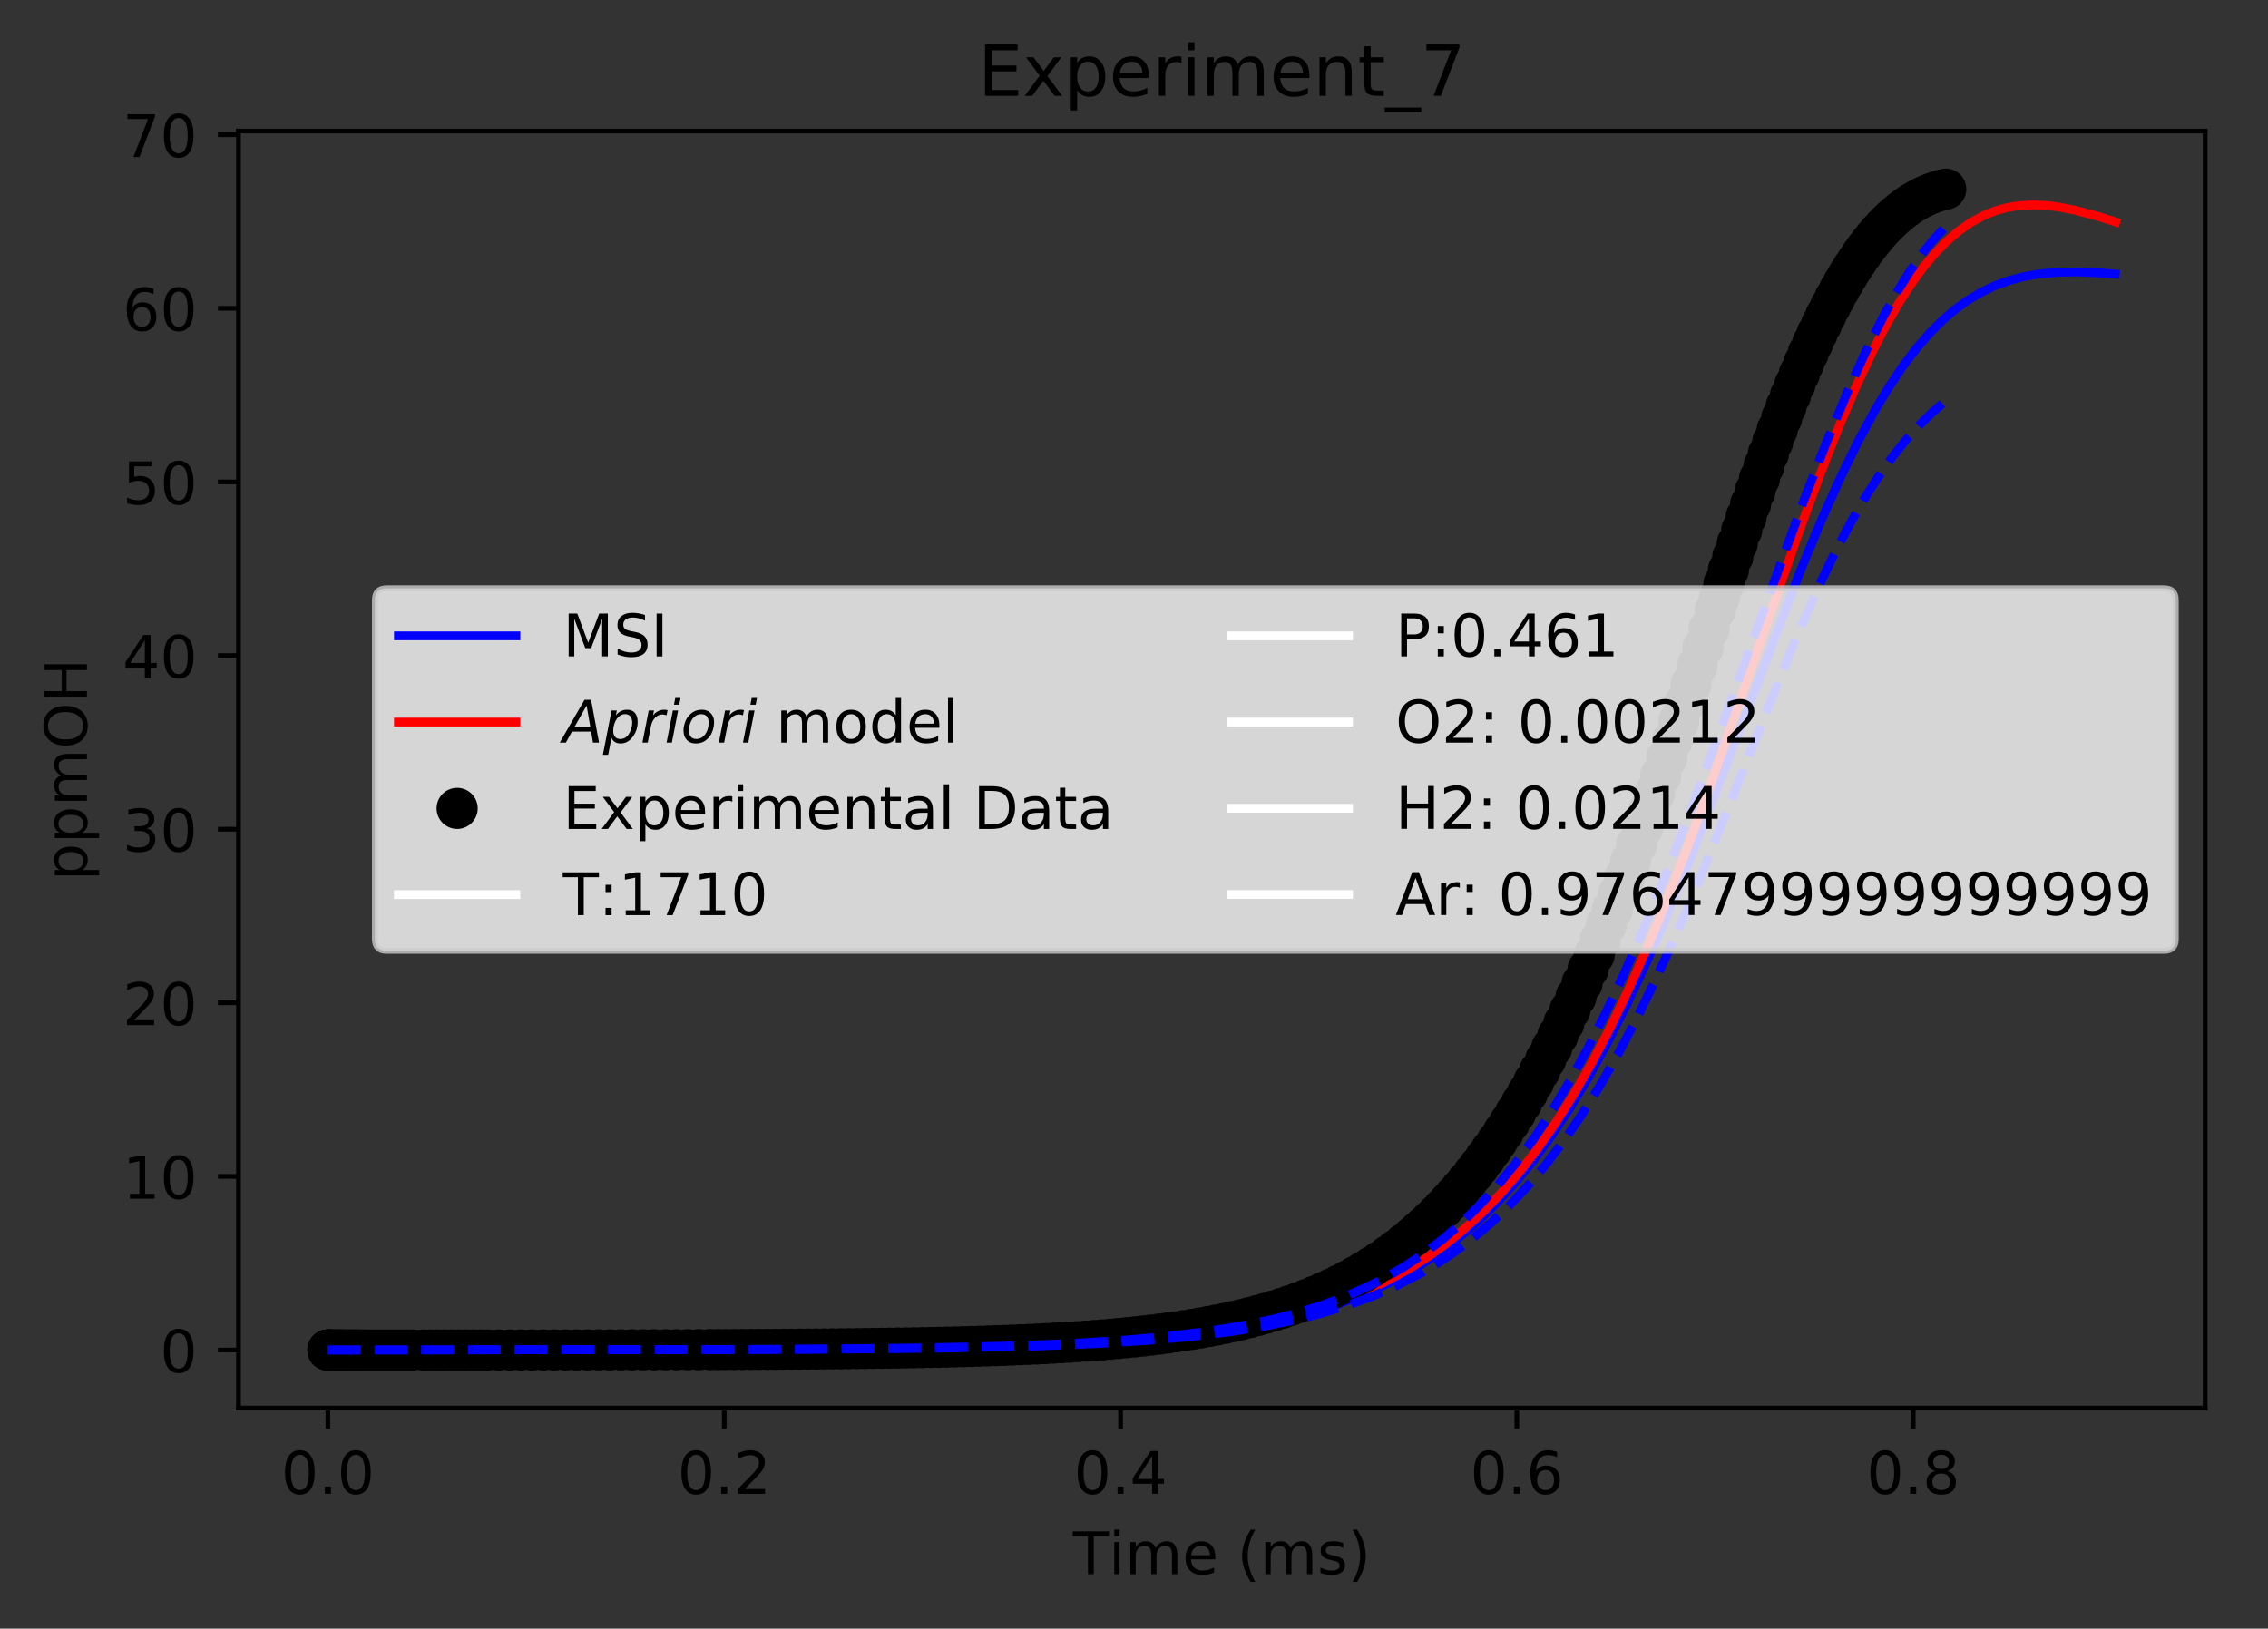 <?xml version="1.0" encoding="utf-8" standalone="no"?>
<!DOCTYPE svg PUBLIC "-//W3C//DTD SVG 1.1//EN"
  "http://www.w3.org/Graphics/SVG/1.1/DTD/svg11.dtd">
<!-- Created with matplotlib (https://matplotlib.org/) -->
<svg height="277.314pt" version="1.1" viewBox="0 0 386.103 277.314" width="386.103pt" xmlns="http://www.w3.org/2000/svg" xmlns:xlink="http://www.w3.org/1999/xlink">
 <rect x="0" y="0" width="386.103" height="277.314" fill="#333333" stroke="none"/>
 <defs>
  <style type="text/css">
*{stroke-linecap:butt;stroke-linejoin:round;}
  </style>
 </defs>
 <g id="figure_1">
  <g id="patch_1">
   <path d="M 0 277.314 
L 386.103 277.314 
L 386.103 0 
L 0 0 
z
" style="fill:none;"/>
  </g>
  <g id="axes_1">
   <g id="patch_2">
    <path d="M 40.603 239.758 
L 375.403 239.758 
L 375.403 22.318 
L 40.603 22.318 
z
" style="fill:none;"/>
   </g>
   <g id="matplotlib.axis_1">
    <g id="xtick_1">
     <g id="line2d_1">
      <defs>
       <path d="M 0 0 
L 0 3.5 
" id="m06b4e8d845" style="stroke:#000000;stroke-width:0.8;"/>
      </defs>
      <g>
       <use style="stroke:#000000;stroke-width:0.8;" x="55.821" xlink:href="#m06b4e8d845" y="239.758"/>
      </g>
     </g>
     <g id="text_1">
      <!-- 0.0 -->
      <defs>
       <path d="M 31.781 66.406 
Q 24.172 66.406 20.328 58.906 
Q 16.5 51.422 16.5 36.375 
Q 16.5 21.391 20.328 13.891 
Q 24.172 6.391 31.781 6.391 
Q 39.453 6.391 43.281 13.891 
Q 47.125 21.391 47.125 36.375 
Q 47.125 51.422 43.281 58.906 
Q 39.453 66.406 31.781 66.406 
z
M 31.781 74.219 
Q 44.047 74.219 50.516 64.516 
Q 56.984 54.828 56.984 36.375 
Q 56.984 17.969 50.516 8.266 
Q 44.047 -1.422 31.781 -1.422 
Q 19.531 -1.422 13.062 8.266 
Q 6.594 17.969 6.594 36.375 
Q 6.594 54.828 13.062 64.516 
Q 19.531 74.219 31.781 74.219 
z
" id="DejaVuSans-48"/>
       <path d="M 10.688 12.406 
L 21 12.406 
L 21 0 
L 10.688 0 
z
" id="DejaVuSans-46"/>
      </defs>
      <g transform="translate(47.87 254.357)scale(0.1 -0.1)">
       <use xlink:href="#DejaVuSans-48"/>
       <use x="63.623" xlink:href="#DejaVuSans-46"/>
       <use x="95.41" xlink:href="#DejaVuSans-48"/>
      </g>
     </g>
    </g>
    <g id="xtick_2">
     <g id="line2d_2">
      <g>
       <use style="stroke:#000000;stroke-width:0.8;" x="123.292" xlink:href="#m06b4e8d845" y="239.758"/>
      </g>
     </g>
     <g id="text_2">
      <!-- 0.2 -->
      <defs>
       <path d="M 19.188 8.297 
L 53.609 8.297 
L 53.609 0 
L 7.328 0 
L 7.328 8.297 
Q 12.938 14.109 22.625 23.891 
Q 32.328 33.688 34.812 36.531 
Q 39.547 41.844 41.422 45.531 
Q 43.312 49.219 43.312 52.781 
Q 43.312 58.594 39.234 62.25 
Q 35.156 65.922 28.609 65.922 
Q 23.969 65.922 18.812 64.312 
Q 13.672 62.703 7.812 59.422 
L 7.812 69.391 
Q 13.766 71.781 18.938 73 
Q 24.125 74.219 28.422 74.219 
Q 39.75 74.219 46.484 68.547 
Q 53.219 62.891 53.219 53.422 
Q 53.219 48.922 51.531 44.891 
Q 49.859 40.875 45.406 35.406 
Q 44.188 33.984 37.641 27.219 
Q 31.109 20.453 19.188 8.297 
z
" id="DejaVuSans-50"/>
      </defs>
      <g transform="translate(115.34 254.357)scale(0.1 -0.1)">
       <use xlink:href="#DejaVuSans-48"/>
       <use x="63.623" xlink:href="#DejaVuSans-46"/>
       <use x="95.41" xlink:href="#DejaVuSans-50"/>
      </g>
     </g>
    </g>
    <g id="xtick_3">
     <g id="line2d_3">
      <g>
       <use style="stroke:#000000;stroke-width:0.8;" x="190.762" xlink:href="#m06b4e8d845" y="239.758"/>
      </g>
     </g>
     <g id="text_3">
      <!-- 0.4 -->
      <defs>
       <path d="M 37.797 64.312 
L 12.891 25.391 
L 37.797 25.391 
z
M 35.203 72.906 
L 47.609 72.906 
L 47.609 25.391 
L 58.016 25.391 
L 58.016 17.188 
L 47.609 17.188 
L 47.609 0 
L 37.797 0 
L 37.797 17.188 
L 4.891 17.188 
L 4.891 26.703 
z
" id="DejaVuSans-52"/>
      </defs>
      <g transform="translate(182.811 254.357)scale(0.1 -0.1)">
       <use xlink:href="#DejaVuSans-48"/>
       <use x="63.623" xlink:href="#DejaVuSans-46"/>
       <use x="95.41" xlink:href="#DejaVuSans-52"/>
      </g>
     </g>
    </g>
    <g id="xtick_4">
     <g id="line2d_4">
      <g>
       <use style="stroke:#000000;stroke-width:0.8;" x="258.233" xlink:href="#m06b4e8d845" y="239.758"/>
      </g>
     </g>
     <g id="text_4">
      <!-- 0.6 -->
      <defs>
       <path d="M 33.016 40.375 
Q 26.375 40.375 22.484 35.828 
Q 18.609 31.297 18.609 23.391 
Q 18.609 15.531 22.484 10.953 
Q 26.375 6.391 33.016 6.391 
Q 39.656 6.391 43.531 10.953 
Q 47.406 15.531 47.406 23.391 
Q 47.406 31.297 43.531 35.828 
Q 39.656 40.375 33.016 40.375 
z
M 52.594 71.297 
L 52.594 62.312 
Q 48.875 64.062 45.094 64.984 
Q 41.312 65.922 37.594 65.922 
Q 27.828 65.922 22.672 59.328 
Q 17.531 52.734 16.797 39.406 
Q 19.672 43.656 24.016 45.922 
Q 28.375 48.188 33.594 48.188 
Q 44.578 48.188 50.953 41.516 
Q 57.328 34.859 57.328 23.391 
Q 57.328 12.156 50.688 5.359 
Q 44.047 -1.422 33.016 -1.422 
Q 20.359 -1.422 13.672 8.266 
Q 6.984 17.969 6.984 36.375 
Q 6.984 53.656 15.188 63.938 
Q 23.391 74.219 37.203 74.219 
Q 40.922 74.219 44.703 73.484 
Q 48.484 72.75 52.594 71.297 
z
" id="DejaVuSans-54"/>
      </defs>
      <g transform="translate(250.281 254.357)scale(0.1 -0.1)">
       <use xlink:href="#DejaVuSans-48"/>
       <use x="63.623" xlink:href="#DejaVuSans-46"/>
       <use x="95.41" xlink:href="#DejaVuSans-54"/>
      </g>
     </g>
    </g>
    <g id="xtick_5">
     <g id="line2d_5">
      <g>
       <use style="stroke:#000000;stroke-width:0.8;" x="325.703" xlink:href="#m06b4e8d845" y="239.758"/>
      </g>
     </g>
     <g id="text_5">
      <!-- 0.8 -->
      <defs>
       <path d="M 31.781 34.625 
Q 24.75 34.625 20.719 30.859 
Q 16.703 27.094 16.703 20.516 
Q 16.703 13.922 20.719 10.156 
Q 24.75 6.391 31.781 6.391 
Q 38.812 6.391 42.859 10.172 
Q 46.922 13.969 46.922 20.516 
Q 46.922 27.094 42.891 30.859 
Q 38.875 34.625 31.781 34.625 
z
M 21.922 38.812 
Q 15.578 40.375 12.031 44.719 
Q 8.5 49.078 8.5 55.328 
Q 8.5 64.062 14.719 69.141 
Q 20.953 74.219 31.781 74.219 
Q 42.672 74.219 48.875 69.141 
Q 55.078 64.062 55.078 55.328 
Q 55.078 49.078 51.531 44.719 
Q 48 40.375 41.703 38.812 
Q 48.828 37.156 52.797 32.312 
Q 56.781 27.484 56.781 20.516 
Q 56.781 9.906 50.312 4.234 
Q 43.844 -1.422 31.781 -1.422 
Q 19.734 -1.422 13.25 4.234 
Q 6.781 9.906 6.781 20.516 
Q 6.781 27.484 10.781 32.312 
Q 14.797 37.156 21.922 38.812 
z
M 18.312 54.391 
Q 18.312 48.734 21.844 45.562 
Q 25.391 42.391 31.781 42.391 
Q 38.141 42.391 41.719 45.562 
Q 45.312 48.734 45.312 54.391 
Q 45.312 60.062 41.719 63.234 
Q 38.141 66.406 31.781 66.406 
Q 25.391 66.406 21.844 63.234 
Q 18.312 60.062 18.312 54.391 
z
" id="DejaVuSans-56"/>
      </defs>
      <g transform="translate(317.752 254.357)scale(0.1 -0.1)">
       <use xlink:href="#DejaVuSans-48"/>
       <use x="63.623" xlink:href="#DejaVuSans-46"/>
       <use x="95.41" xlink:href="#DejaVuSans-56"/>
      </g>
     </g>
    </g>
    <g id="text_6">
     <!-- Time (ms) -->
     <defs>
      <path d="M -0.297 72.906 
L 61.375 72.906 
L 61.375 64.594 
L 35.5 64.594 
L 35.5 0 
L 25.594 0 
L 25.594 64.594 
L -0.297 64.594 
z
" id="DejaVuSans-84"/>
      <path d="M 9.422 54.688 
L 18.406 54.688 
L 18.406 0 
L 9.422 0 
z
M 9.422 75.984 
L 18.406 75.984 
L 18.406 64.594 
L 9.422 64.594 
z
" id="DejaVuSans-105"/>
      <path d="M 52 44.188 
Q 55.375 50.25 60.062 53.125 
Q 64.75 56 71.094 56 
Q 79.641 56 84.281 50.016 
Q 88.922 44.047 88.922 33.016 
L 88.922 0 
L 79.891 0 
L 79.891 32.719 
Q 79.891 40.578 77.094 44.375 
Q 74.312 48.188 68.609 48.188 
Q 61.625 48.188 57.562 43.547 
Q 53.516 38.922 53.516 30.906 
L 53.516 0 
L 44.484 0 
L 44.484 32.719 
Q 44.484 40.625 41.703 44.406 
Q 38.922 48.188 33.109 48.188 
Q 26.219 48.188 22.156 43.531 
Q 18.109 38.875 18.109 30.906 
L 18.109 0 
L 9.078 0 
L 9.078 54.688 
L 18.109 54.688 
L 18.109 46.188 
Q 21.188 51.219 25.484 53.609 
Q 29.781 56 35.688 56 
Q 41.656 56 45.828 52.969 
Q 50 49.953 52 44.188 
z
" id="DejaVuSans-109"/>
      <path d="M 56.203 29.594 
L 56.203 25.203 
L 14.891 25.203 
Q 15.484 15.922 20.484 11.062 
Q 25.484 6.203 34.422 6.203 
Q 39.594 6.203 44.453 7.469 
Q 49.312 8.734 54.109 11.281 
L 54.109 2.781 
Q 49.266 0.734 44.188 -0.344 
Q 39.109 -1.422 33.891 -1.422 
Q 20.797 -1.422 13.156 6.188 
Q 5.516 13.812 5.516 26.812 
Q 5.516 40.234 12.766 48.109 
Q 20.016 56 32.328 56 
Q 43.359 56 49.781 48.891 
Q 56.203 41.797 56.203 29.594 
z
M 47.219 32.234 
Q 47.125 39.594 43.094 43.984 
Q 39.062 48.391 32.422 48.391 
Q 24.906 48.391 20.391 44.141 
Q 15.875 39.891 15.188 32.172 
z
" id="DejaVuSans-101"/>
      <path id="DejaVuSans-32"/>
      <path d="M 31 75.875 
Q 24.469 64.656 21.281 53.656 
Q 18.109 42.672 18.109 31.391 
Q 18.109 20.125 21.312 9.062 
Q 24.516 -2 31 -13.188 
L 23.188 -13.188 
Q 15.875 -1.703 12.234 9.375 
Q 8.594 20.453 8.594 31.391 
Q 8.594 42.281 12.203 53.312 
Q 15.828 64.359 23.188 75.875 
z
" id="DejaVuSans-40"/>
      <path d="M 44.281 53.078 
L 44.281 44.578 
Q 40.484 46.531 36.375 47.5 
Q 32.281 48.484 27.875 48.484 
Q 21.188 48.484 17.844 46.438 
Q 14.5 44.391 14.5 40.281 
Q 14.5 37.156 16.891 35.375 
Q 19.281 33.594 26.516 31.984 
L 29.594 31.297 
Q 39.156 29.25 43.188 25.516 
Q 47.219 21.781 47.219 15.094 
Q 47.219 7.469 41.188 3.016 
Q 35.156 -1.422 24.609 -1.422 
Q 20.219 -1.422 15.453 -0.562 
Q 10.688 0.297 5.422 2 
L 5.422 11.281 
Q 10.406 8.688 15.234 7.391 
Q 20.062 6.109 24.812 6.109 
Q 31.156 6.109 34.562 8.281 
Q 37.984 10.453 37.984 14.406 
Q 37.984 18.062 35.516 20.016 
Q 33.062 21.969 24.703 23.781 
L 21.578 24.516 
Q 13.234 26.266 9.516 29.906 
Q 5.812 33.547 5.812 39.891 
Q 5.812 47.609 11.281 51.797 
Q 16.75 56 26.812 56 
Q 31.781 56 36.172 55.266 
Q 40.578 54.547 44.281 53.078 
z
" id="DejaVuSans-115"/>
      <path d="M 8.016 75.875 
L 15.828 75.875 
Q 23.141 64.359 26.781 53.312 
Q 30.422 42.281 30.422 31.391 
Q 30.422 20.453 26.781 9.375 
Q 23.141 -1.703 15.828 -13.188 
L 8.016 -13.188 
Q 14.5 -2 17.703 9.062 
Q 20.906 20.125 20.906 31.391 
Q 20.906 42.672 17.703 53.656 
Q 14.5 64.656 8.016 75.875 
z
" id="DejaVuSans-41"/>
     </defs>
     <g transform="translate(182.65 268.035)scale(0.1 -0.1)">
      <use xlink:href="#DejaVuSans-84"/>
      <use x="61.037" xlink:href="#DejaVuSans-105"/>
      <use x="88.82" xlink:href="#DejaVuSans-109"/>
      <use x="186.232" xlink:href="#DejaVuSans-101"/>
      <use x="247.756" xlink:href="#DejaVuSans-32"/>
      <use x="279.543" xlink:href="#DejaVuSans-40"/>
      <use x="318.557" xlink:href="#DejaVuSans-109"/>
      <use x="415.969" xlink:href="#DejaVuSans-115"/>
      <use x="468.068" xlink:href="#DejaVuSans-41"/>
     </g>
    </g>
   </g>
   <g id="matplotlib.axis_2">
    <g id="ytick_1">
     <g id="line2d_6">
      <defs>
       <path d="M 0 0 
L -3.5 0 
" id="m38e57548a3" style="stroke:#000000;stroke-width:0.8;"/>
      </defs>
      <g>
       <use style="stroke:#000000;stroke-width:0.8;" x="40.603" xlink:href="#m38e57548a3" y="229.874"/>
      </g>
     </g>
     <g id="text_7">
      <!-- 0 -->
      <g transform="translate(27.241 233.674)scale(0.1 -0.1)">
       <use xlink:href="#DejaVuSans-48"/>
      </g>
     </g>
    </g>
    <g id="ytick_2">
     <g id="line2d_7">
      <g>
       <use style="stroke:#000000;stroke-width:0.8;" x="40.603" xlink:href="#m38e57548a3" y="200.312"/>
      </g>
     </g>
     <g id="text_8">
      <!-- 10 -->
      <defs>
       <path d="M 12.406 8.297 
L 28.516 8.297 
L 28.516 63.922 
L 10.984 60.406 
L 10.984 69.391 
L 28.422 72.906 
L 38.281 72.906 
L 38.281 8.297 
L 54.391 8.297 
L 54.391 0 
L 12.406 0 
z
" id="DejaVuSans-49"/>
      </defs>
      <g transform="translate(20.878 204.111)scale(0.1 -0.1)">
       <use xlink:href="#DejaVuSans-49"/>
       <use x="63.623" xlink:href="#DejaVuSans-48"/>
      </g>
     </g>
    </g>
    <g id="ytick_3">
     <g id="line2d_8">
      <g>
       <use style="stroke:#000000;stroke-width:0.8;" x="40.603" xlink:href="#m38e57548a3" y="170.75"/>
      </g>
     </g>
     <g id="text_9">
      <!-- 20 -->
      <g transform="translate(20.878 174.549)scale(0.1 -0.1)">
       <use xlink:href="#DejaVuSans-50"/>
       <use x="63.623" xlink:href="#DejaVuSans-48"/>
      </g>
     </g>
    </g>
    <g id="ytick_4">
     <g id="line2d_9">
      <g>
       <use style="stroke:#000000;stroke-width:0.8;" x="40.603" xlink:href="#m38e57548a3" y="141.187"/>
      </g>
     </g>
     <g id="text_10">
      <!-- 30 -->
      <defs>
       <path d="M 40.578 39.312 
Q 47.656 37.797 51.625 33 
Q 55.609 28.219 55.609 21.188 
Q 55.609 10.406 48.188 4.484 
Q 40.766 -1.422 27.094 -1.422 
Q 22.516 -1.422 17.656 -0.516 
Q 12.797 0.391 7.625 2.203 
L 7.625 11.719 
Q 11.719 9.328 16.594 8.109 
Q 21.484 6.891 26.812 6.891 
Q 36.078 6.891 40.938 10.547 
Q 45.797 14.203 45.797 21.188 
Q 45.797 27.641 41.281 31.266 
Q 36.766 34.906 28.719 34.906 
L 20.219 34.906 
L 20.219 43.016 
L 29.109 43.016 
Q 36.375 43.016 40.234 45.922 
Q 44.094 48.828 44.094 54.297 
Q 44.094 59.906 40.109 62.906 
Q 36.141 65.922 28.719 65.922 
Q 24.656 65.922 20.016 65.031 
Q 15.375 64.156 9.812 62.312 
L 9.812 71.094 
Q 15.438 72.656 20.344 73.438 
Q 25.25 74.219 29.594 74.219 
Q 40.828 74.219 47.359 69.109 
Q 53.906 64.016 53.906 55.328 
Q 53.906 49.266 50.438 45.094 
Q 46.969 40.922 40.578 39.312 
z
" id="DejaVuSans-51"/>
      </defs>
      <g transform="translate(20.878 144.986)scale(0.1 -0.1)">
       <use xlink:href="#DejaVuSans-51"/>
       <use x="63.623" xlink:href="#DejaVuSans-48"/>
      </g>
     </g>
    </g>
    <g id="ytick_5">
     <g id="line2d_10">
      <g>
       <use style="stroke:#000000;stroke-width:0.8;" x="40.603" xlink:href="#m38e57548a3" y="111.625"/>
      </g>
     </g>
     <g id="text_11">
      <!-- 40 -->
      <g transform="translate(20.878 115.424)scale(0.1 -0.1)">
       <use xlink:href="#DejaVuSans-52"/>
       <use x="63.623" xlink:href="#DejaVuSans-48"/>
      </g>
     </g>
    </g>
    <g id="ytick_6">
     <g id="line2d_11">
      <g>
       <use style="stroke:#000000;stroke-width:0.8;" x="40.603" xlink:href="#m38e57548a3" y="82.062"/>
      </g>
     </g>
     <g id="text_12">
      <!-- 50 -->
      <defs>
       <path d="M 10.797 72.906 
L 49.516 72.906 
L 49.516 64.594 
L 19.828 64.594 
L 19.828 46.734 
Q 21.969 47.469 24.109 47.828 
Q 26.266 48.188 28.422 48.188 
Q 40.625 48.188 47.75 41.5 
Q 54.891 34.812 54.891 23.391 
Q 54.891 11.625 47.562 5.094 
Q 40.234 -1.422 26.906 -1.422 
Q 22.312 -1.422 17.547 -0.641 
Q 12.797 0.141 7.719 1.703 
L 7.719 11.625 
Q 12.109 9.234 16.797 8.062 
Q 21.484 6.891 26.703 6.891 
Q 35.156 6.891 40.078 11.328 
Q 45.016 15.766 45.016 23.391 
Q 45.016 31 40.078 35.438 
Q 35.156 39.891 26.703 39.891 
Q 22.75 39.891 18.812 39.016 
Q 14.891 38.141 10.797 36.281 
z
" id="DejaVuSans-53"/>
      </defs>
      <g transform="translate(20.878 85.861)scale(0.1 -0.1)">
       <use xlink:href="#DejaVuSans-53"/>
       <use x="63.623" xlink:href="#DejaVuSans-48"/>
      </g>
     </g>
    </g>
    <g id="ytick_7">
     <g id="line2d_12">
      <g>
       <use style="stroke:#000000;stroke-width:0.8;" x="40.603" xlink:href="#m38e57548a3" y="52.5"/>
      </g>
     </g>
     <g id="text_13">
      <!-- 60 -->
      <g transform="translate(20.878 56.299)scale(0.1 -0.1)">
       <use xlink:href="#DejaVuSans-54"/>
       <use x="63.623" xlink:href="#DejaVuSans-48"/>
      </g>
     </g>
    </g>
    <g id="ytick_8">
     <g id="line2d_13">
      <g>
       <use style="stroke:#000000;stroke-width:0.8;" x="40.603" xlink:href="#m38e57548a3" y="22.937"/>
      </g>
     </g>
     <g id="text_14">
      <!-- 70 -->
      <defs>
       <path d="M 8.203 72.906 
L 55.078 72.906 
L 55.078 68.703 
L 28.609 0 
L 18.312 0 
L 43.219 64.594 
L 8.203 64.594 
z
" id="DejaVuSans-55"/>
      </defs>
      <g transform="translate(20.878 26.736)scale(0.1 -0.1)">
       <use xlink:href="#DejaVuSans-55"/>
       <use x="63.623" xlink:href="#DejaVuSans-48"/>
      </g>
     </g>
    </g>
    <g id="text_15">
     <!-- ppmOH -->
     <defs>
      <path d="M 18.109 8.203 
L 18.109 -20.797 
L 9.078 -20.797 
L 9.078 54.688 
L 18.109 54.688 
L 18.109 46.391 
Q 20.953 51.266 25.266 53.625 
Q 29.594 56 35.594 56 
Q 45.562 56 51.781 48.094 
Q 58.016 40.188 58.016 27.297 
Q 58.016 14.406 51.781 6.484 
Q 45.562 -1.422 35.594 -1.422 
Q 29.594 -1.422 25.266 0.953 
Q 20.953 3.328 18.109 8.203 
z
M 48.688 27.297 
Q 48.688 37.203 44.609 42.844 
Q 40.531 48.484 33.406 48.484 
Q 26.266 48.484 22.188 42.844 
Q 18.109 37.203 18.109 27.297 
Q 18.109 17.391 22.188 11.75 
Q 26.266 6.109 33.406 6.109 
Q 40.531 6.109 44.609 11.75 
Q 48.688 17.391 48.688 27.297 
z
" id="DejaVuSans-112"/>
      <path d="M 39.406 66.219 
Q 28.656 66.219 22.328 58.203 
Q 16.016 50.203 16.016 36.375 
Q 16.016 22.609 22.328 14.594 
Q 28.656 6.594 39.406 6.594 
Q 50.141 6.594 56.422 14.594 
Q 62.703 22.609 62.703 36.375 
Q 62.703 50.203 56.422 58.203 
Q 50.141 66.219 39.406 66.219 
z
M 39.406 74.219 
Q 54.734 74.219 63.906 63.938 
Q 73.094 53.656 73.094 36.375 
Q 73.094 19.141 63.906 8.859 
Q 54.734 -1.422 39.406 -1.422 
Q 24.031 -1.422 14.812 8.828 
Q 5.609 19.094 5.609 36.375 
Q 5.609 53.656 14.812 63.938 
Q 24.031 74.219 39.406 74.219 
z
" id="DejaVuSans-79"/>
      <path d="M 9.812 72.906 
L 19.672 72.906 
L 19.672 43.016 
L 55.516 43.016 
L 55.516 72.906 
L 65.375 72.906 
L 65.375 0 
L 55.516 0 
L 55.516 34.719 
L 19.672 34.719 
L 19.672 0 
L 9.812 0 
z
" id="DejaVuSans-72"/>
     </defs>
     <g transform="translate(14.798 149.953)rotate(-90)scale(0.1 -0.1)">
      <use xlink:href="#DejaVuSans-112"/>
      <use x="63.477" xlink:href="#DejaVuSans-112"/>
      <use x="126.953" xlink:href="#DejaVuSans-109"/>
      <use x="224.365" xlink:href="#DejaVuSans-79"/>
      <use x="303.076" xlink:href="#DejaVuSans-72"/>
     </g>
    </g>
   </g>
   <g id="line2d_14">
    <path clip-path="url(#p35072d3d0e)" d="M 55.821 229.874 
L 134.722 229.765 
L 159.557 229.524 
L 174.166 229.188 
L 185.854 228.702 
L 194.619 228.125 
L 201.924 227.436 
L 207.767 226.696 
L 213.611 225.736 
L 217.994 224.834 
L 222.376 223.74 
L 226.759 222.416 
L 231.142 220.817 
L 235.525 218.889 
L 238.446 217.392 
L 241.368 215.704 
L 244.964 213.33 
L 248.166 210.909 
L 251.367 208.166 
L 254.569 205.068 
L 257.771 201.582 
L 260.973 197.675 
L 264.175 193.317 
L 267.377 188.481 
L 270.579 183.148 
L 273.78 177.306 
L 276.982 170.954 
L 280.184 164.106 
L 283.386 156.791 
L 287.655 146.399 
L 292.992 132.629 
L 306.385 97.473 
L 310.187 88.31 
L 313.229 81.507 
L 316.271 75.265 
L 319.312 69.644 
L 321.593 65.862 
L 323.875 62.459 
L 326.156 59.437 
L 328.57 56.646 
L 330.775 54.45 
L 332.908 52.63 
L 334.886 51.195 
L 337.259 49.771 
L 339.632 48.641 
L 341.958 47.789 
L 344.313 47.153 
L 346.894 46.682 
L 350.197 46.364 
L 353.5 46.299 
L 357.628 46.476 
L 360.105 46.68 
L 360.105 46.68 
" style="fill:none;stroke:#0000ff;stroke-linecap:square;stroke-width:1.5;"/>
   </g>
   <g id="line2d_15">
    <path clip-path="url(#p35072d3d0e)" d="M 55.821 229.874 
L 132.386 229.764 
L 156.508 229.538 
L 172.116 229.191 
L 183.468 228.734 
L 191.982 228.203 
L 199.076 227.578 
L 206.171 226.722 
L 211.847 225.817 
L 217.523 224.657 
L 221.78 223.579 
L 226.036 222.284 
L 230.293 220.732 
L 234.55 218.874 
L 237.388 217.44 
L 240.226 215.828 
L 243.064 214.019 
L 245.902 211.993 
L 248.74 209.726 
L 252.245 206.56 
L 255.375 203.357 
L 258.505 199.764 
L 261.634 195.748 
L 264.764 191.28 
L 267.894 186.33 
L 271.024 180.875 
L 274.154 174.901 
L 277.283 168.399 
L 280.413 161.377 
L 283.543 153.855 
L 287.716 143.115 
L 291.889 131.697 
L 298.149 113.765 
L 306.265 90.504 
L 310.008 80.385 
L 313.047 72.685 
L 316.086 65.57 
L 319.125 59.134 
L 321.152 55.257 
L 323.178 51.729 
L 325.204 48.557 
L 327.23 45.746 
L 329.256 43.293 
L 331.282 41.191 
L 333.308 39.428 
L 335.536 37.862 
L 337.681 36.701 
L 339.66 35.906 
L 341.639 35.356 
L 343.618 35.025 
L 345.993 34.886 
L 348.369 34.988 
L 350.614 35.272 
L 353.428 35.834 
L 357.289 36.882 
L 360.185 37.809 
L 360.185 37.809 
" style="fill:none;stroke:#ff0000;stroke-linecap:square;stroke-width:1.5;"/>
   </g>
   <g id="line2d_16">
    <defs>
     <path d="M 0 3 
C 0.796 3 1.559 2.684 2.121 2.121 
C 2.684 1.559 3 0.796 3 0 
C 3 -0.796 2.684 -1.559 2.121 -2.121 
C 1.559 -2.684 0.796 -3 0 -3 
C -0.796 -3 -1.559 -2.684 -2.121 -2.121 
C -2.684 -1.559 -3 -0.796 -3 0 
C -3 0.796 -2.684 1.559 -2.121 2.121 
C -1.559 2.684 -0.796 3 0 3 
z
" id="mcada42b177" style="stroke:#000000;"/>
    </defs>
    <g clip-path="url(#p35072d3d0e)">
     <use style="stroke:#000000;" x="55.821" xlink:href="#mcada42b177" y="229.874"/>
     <use style="stroke:#000000;" x="55.824" xlink:href="#mcada42b177" y="229.874"/>
     <use style="stroke:#000000;" x="55.847" xlink:href="#mcada42b177" y="229.874"/>
     <use style="stroke:#000000;" x="55.871" xlink:href="#mcada42b177" y="229.874"/>
     <use style="stroke:#000000;" x="55.894" xlink:href="#mcada42b177" y="229.874"/>
     <use style="stroke:#000000;" x="55.936" xlink:href="#mcada42b177" y="229.874"/>
     <use style="stroke:#000000;" x="56.003" xlink:href="#mcada42b177" y="229.874"/>
     <use style="stroke:#000000;" x="56.069" xlink:href="#mcada42b177" y="229.874"/>
     <use style="stroke:#000000;" x="56.136" xlink:href="#mcada42b177" y="229.874"/>
     <use style="stroke:#000000;" x="56.263" xlink:href="#mcada42b177" y="229.874"/>
     <use style="stroke:#000000;" x="56.389" xlink:href="#mcada42b177" y="229.874"/>
     <use style="stroke:#000000;" x="56.515" xlink:href="#mcada42b177" y="229.874"/>
     <use style="stroke:#000000;" x="56.642" xlink:href="#mcada42b177" y="229.874"/>
     <use style="stroke:#000000;" x="56.838" xlink:href="#mcada42b177" y="229.874"/>
     <use style="stroke:#000000;" x="57.035" xlink:href="#mcada42b177" y="229.874"/>
     <use style="stroke:#000000;" x="57.231" xlink:href="#mcada42b177" y="229.874"/>
     <use style="stroke:#000000;" x="57.428" xlink:href="#mcada42b177" y="229.874"/>
     <use style="stroke:#000000;" x="57.625" xlink:href="#mcada42b177" y="229.874"/>
     <use style="stroke:#000000;" x="57.821" xlink:href="#mcada42b177" y="229.874"/>
     <use style="stroke:#000000;" x="58.018" xlink:href="#mcada42b177" y="229.874"/>
     <use style="stroke:#000000;" x="58.215" xlink:href="#mcada42b177" y="229.874"/>
     <use style="stroke:#000000;" x="58.411" xlink:href="#mcada42b177" y="229.874"/>
     <use style="stroke:#000000;" x="58.608" xlink:href="#mcada42b177" y="229.874"/>
     <use style="stroke:#000000;" x="58.916" xlink:href="#mcada42b177" y="229.874"/>
     <use style="stroke:#000000;" x="59.225" xlink:href="#mcada42b177" y="229.874"/>
     <use style="stroke:#000000;" x="59.534" xlink:href="#mcada42b177" y="229.874"/>
     <use style="stroke:#000000;" x="59.842" xlink:href="#mcada42b177" y="229.874"/>
     <use style="stroke:#000000;" x="60.151" xlink:href="#mcada42b177" y="229.874"/>
     <use style="stroke:#000000;" x="60.459" xlink:href="#mcada42b177" y="229.874"/>
     <use style="stroke:#000000;" x="60.768" xlink:href="#mcada42b177" y="229.874"/>
     <use style="stroke:#000000;" x="61.076" xlink:href="#mcada42b177" y="229.874"/>
     <use style="stroke:#000000;" x="61.58" xlink:href="#mcada42b177" y="229.874"/>
     <use style="stroke:#000000;" x="62.084" xlink:href="#mcada42b177" y="229.874"/>
     <use style="stroke:#000000;" x="62.588" xlink:href="#mcada42b177" y="229.874"/>
     <use style="stroke:#000000;" x="63.437" xlink:href="#mcada42b177" y="229.873"/>
     <use style="stroke:#000000;" x="64.287" xlink:href="#mcada42b177" y="229.873"/>
     <use style="stroke:#000000;" x="65.136" xlink:href="#mcada42b177" y="229.873"/>
     <use style="stroke:#000000;" x="65.985" xlink:href="#mcada42b177" y="229.873"/>
     <use style="stroke:#000000;" x="66.835" xlink:href="#mcada42b177" y="229.873"/>
     <use style="stroke:#000000;" x="67.684" xlink:href="#mcada42b177" y="229.872"/>
     <use style="stroke:#000000;" x="68.534" xlink:href="#mcada42b177" y="229.872"/>
     <use style="stroke:#000000;" x="69.383" xlink:href="#mcada42b177" y="229.872"/>
     <use style="stroke:#000000;" x="70.232" xlink:href="#mcada42b177" y="229.872"/>
     <use style="stroke:#000000;" x="72.11" xlink:href="#mcada42b177" y="229.871"/>
     <use style="stroke:#000000;" x="73.32" xlink:href="#mcada42b177" y="229.871"/>
     <use style="stroke:#000000;" x="74.53" xlink:href="#mcada42b177" y="229.87"/>
     <use style="stroke:#000000;" x="75.74" xlink:href="#mcada42b177" y="229.87"/>
     <use style="stroke:#000000;" x="76.95" xlink:href="#mcada42b177" y="229.869"/>
     <use style="stroke:#000000;" x="78.16" xlink:href="#mcada42b177" y="229.869"/>
     <use style="stroke:#000000;" x="79.371" xlink:href="#mcada42b177" y="229.868"/>
     <use style="stroke:#000000;" x="80.581" xlink:href="#mcada42b177" y="229.867"/>
     <use style="stroke:#000000;" x="81.791" xlink:href="#mcada42b177" y="229.867"/>
     <use style="stroke:#000000;" x="83.001" xlink:href="#mcada42b177" y="229.866"/>
     <use style="stroke:#000000;" x="84.893" xlink:href="#mcada42b177" y="229.865"/>
     <use style="stroke:#000000;" x="86.785" xlink:href="#mcada42b177" y="229.864"/>
     <use style="stroke:#000000;" x="88.677" xlink:href="#mcada42b177" y="229.862"/>
     <use style="stroke:#000000;" x="90.57" xlink:href="#mcada42b177" y="229.861"/>
     <use style="stroke:#000000;" x="92.462" xlink:href="#mcada42b177" y="229.859"/>
     <use style="stroke:#000000;" x="94.354" xlink:href="#mcada42b177" y="229.857"/>
     <use style="stroke:#000000;" x="96.246" xlink:href="#mcada42b177" y="229.855"/>
     <use style="stroke:#000000;" x="98.138" xlink:href="#mcada42b177" y="229.853"/>
     <use style="stroke:#000000;" x="100.03" xlink:href="#mcada42b177" y="229.85"/>
     <use style="stroke:#000000;" x="101.922" xlink:href="#mcada42b177" y="229.848"/>
     <use style="stroke:#000000;" x="103.815" xlink:href="#mcada42b177" y="229.845"/>
     <use style="stroke:#000000;" x="105.707" xlink:href="#mcada42b177" y="229.842"/>
     <use style="stroke:#000000;" x="107.599" xlink:href="#mcada42b177" y="229.838"/>
     <use style="stroke:#000000;" x="109.491" xlink:href="#mcada42b177" y="229.834"/>
     <use style="stroke:#000000;" x="111.383" xlink:href="#mcada42b177" y="229.83"/>
     <use style="stroke:#000000;" x="113.275" xlink:href="#mcada42b177" y="229.826"/>
     <use style="stroke:#000000;" x="115.167" xlink:href="#mcada42b177" y="229.821"/>
     <use style="stroke:#000000;" x="117.059" xlink:href="#mcada42b177" y="229.815"/>
     <use style="stroke:#000000;" x="118.952" xlink:href="#mcada42b177" y="229.809"/>
     <use style="stroke:#000000;" x="120.844" xlink:href="#mcada42b177" y="229.803"/>
     <use style="stroke:#000000;" x="122.235" xlink:href="#mcada42b177" y="229.798"/>
     <use style="stroke:#000000;" x="123.626" xlink:href="#mcada42b177" y="229.792"/>
     <use style="stroke:#000000;" x="125.017" xlink:href="#mcada42b177" y="229.786"/>
     <use style="stroke:#000000;" x="126.409" xlink:href="#mcada42b177" y="229.78"/>
     <use style="stroke:#000000;" x="127.8" xlink:href="#mcada42b177" y="229.773"/>
     <use style="stroke:#000000;" x="129.191" xlink:href="#mcada42b177" y="229.766"/>
     <use style="stroke:#000000;" x="130.582" xlink:href="#mcada42b177" y="229.759"/>
     <use style="stroke:#000000;" x="131.973" xlink:href="#mcada42b177" y="229.751"/>
     <use style="stroke:#000000;" x="133.365" xlink:href="#mcada42b177" y="229.742"/>
     <use style="stroke:#000000;" x="134.756" xlink:href="#mcada42b177" y="229.733"/>
     <use style="stroke:#000000;" x="136.147" xlink:href="#mcada42b177" y="229.723"/>
     <use style="stroke:#000000;" x="137.538" xlink:href="#mcada42b177" y="229.712"/>
     <use style="stroke:#000000;" x="138.929" xlink:href="#mcada42b177" y="229.701"/>
     <use style="stroke:#000000;" x="140.321" xlink:href="#mcada42b177" y="229.689"/>
     <use style="stroke:#000000;" x="141.712" xlink:href="#mcada42b177" y="229.676"/>
     <use style="stroke:#000000;" x="143.103" xlink:href="#mcada42b177" y="229.663"/>
     <use style="stroke:#000000;" x="144.494" xlink:href="#mcada42b177" y="229.648"/>
     <use style="stroke:#000000;" x="145.886" xlink:href="#mcada42b177" y="229.632"/>
     <use style="stroke:#000000;" x="147.277" xlink:href="#mcada42b177" y="229.616"/>
     <use style="stroke:#000000;" x="148.668" xlink:href="#mcada42b177" y="229.598"/>
     <use style="stroke:#000000;" x="150.059" xlink:href="#mcada42b177" y="229.579"/>
     <use style="stroke:#000000;" x="151.45" xlink:href="#mcada42b177" y="229.559"/>
     <use style="stroke:#000000;" x="152.842" xlink:href="#mcada42b177" y="229.538"/>
     <use style="stroke:#000000;" x="154.233" xlink:href="#mcada42b177" y="229.515"/>
     <use style="stroke:#000000;" x="155.624" xlink:href="#mcada42b177" y="229.49"/>
     <use style="stroke:#000000;" x="157.015" xlink:href="#mcada42b177" y="229.464"/>
     <use style="stroke:#000000;" x="158.406" xlink:href="#mcada42b177" y="229.436"/>
     <use style="stroke:#000000;" x="159.798" xlink:href="#mcada42b177" y="229.406"/>
     <use style="stroke:#000000;" x="161.189" xlink:href="#mcada42b177" y="229.375"/>
     <use style="stroke:#000000;" x="162.58" xlink:href="#mcada42b177" y="229.341"/>
     <use style="stroke:#000000;" x="163.971" xlink:href="#mcada42b177" y="229.305"/>
     <use style="stroke:#000000;" x="165.362" xlink:href="#mcada42b177" y="229.266"/>
     <use style="stroke:#000000;" x="166.754" xlink:href="#mcada42b177" y="229.225"/>
     <use style="stroke:#000000;" x="168.145" xlink:href="#mcada42b177" y="229.181"/>
     <use style="stroke:#000000;" x="169.536" xlink:href="#mcada42b177" y="229.134"/>
     <use style="stroke:#000000;" x="170.927" xlink:href="#mcada42b177" y="229.084"/>
     <use style="stroke:#000000;" x="172.318" xlink:href="#mcada42b177" y="229.031"/>
     <use style="stroke:#000000;" x="173.71" xlink:href="#mcada42b177" y="228.974"/>
     <use style="stroke:#000000;" x="175.101" xlink:href="#mcada42b177" y="228.913"/>
     <use style="stroke:#000000;" x="176.492" xlink:href="#mcada42b177" y="228.849"/>
     <use style="stroke:#000000;" x="177.883" xlink:href="#mcada42b177" y="228.779"/>
     <use style="stroke:#000000;" x="179.275" xlink:href="#mcada42b177" y="228.706"/>
     <use style="stroke:#000000;" x="180.666" xlink:href="#mcada42b177" y="228.627"/>
     <use style="stroke:#000000;" x="182.057" xlink:href="#mcada42b177" y="228.544"/>
     <use style="stroke:#000000;" x="183.448" xlink:href="#mcada42b177" y="228.454"/>
     <use style="stroke:#000000;" x="184.839" xlink:href="#mcada42b177" y="228.359"/>
     <use style="stroke:#000000;" x="186.231" xlink:href="#mcada42b177" y="228.257"/>
     <use style="stroke:#000000;" x="187.622" xlink:href="#mcada42b177" y="228.149"/>
     <use style="stroke:#000000;" x="189.013" xlink:href="#mcada42b177" y="228.033"/>
     <use style="stroke:#000000;" x="190.404" xlink:href="#mcada42b177" y="227.91"/>
     <use style="stroke:#000000;" x="191.795" xlink:href="#mcada42b177" y="227.779"/>
     <use style="stroke:#000000;" x="193.187" xlink:href="#mcada42b177" y="227.639"/>
     <use style="stroke:#000000;" x="194.578" xlink:href="#mcada42b177" y="227.489"/>
     <use style="stroke:#000000;" x="195.969" xlink:href="#mcada42b177" y="227.33"/>
     <use style="stroke:#000000;" x="197.36" xlink:href="#mcada42b177" y="227.16"/>
     <use style="stroke:#000000;" x="198.751" xlink:href="#mcada42b177" y="226.979"/>
     <use style="stroke:#000000;" x="200.143" xlink:href="#mcada42b177" y="226.786"/>
     <use style="stroke:#000000;" x="201.534" xlink:href="#mcada42b177" y="226.581"/>
     <use style="stroke:#000000;" x="202.925" xlink:href="#mcada42b177" y="226.362"/>
     <use style="stroke:#000000;" x="204.316" xlink:href="#mcada42b177" y="226.128"/>
     <use style="stroke:#000000;" x="205.707" xlink:href="#mcada42b177" y="225.88"/>
     <use style="stroke:#000000;" x="207.099" xlink:href="#mcada42b177" y="225.615"/>
     <use style="stroke:#000000;" x="208.49" xlink:href="#mcada42b177" y="225.333"/>
     <use style="stroke:#000000;" x="209.881" xlink:href="#mcada42b177" y="225.032"/>
     <use style="stroke:#000000;" x="211.272" xlink:href="#mcada42b177" y="224.712"/>
     <use style="stroke:#000000;" x="212.664" xlink:href="#mcada42b177" y="224.371"/>
     <use style="stroke:#000000;" x="214.055" xlink:href="#mcada42b177" y="224.008"/>
     <use style="stroke:#000000;" x="215.446" xlink:href="#mcada42b177" y="223.622"/>
     <use style="stroke:#000000;" x="216.837" xlink:href="#mcada42b177" y="223.211"/>
     <use style="stroke:#000000;" x="218.228" xlink:href="#mcada42b177" y="222.774"/>
     <use style="stroke:#000000;" x="219.62" xlink:href="#mcada42b177" y="222.308"/>
     <use style="stroke:#000000;" x="221.011" xlink:href="#mcada42b177" y="221.813"/>
     <use style="stroke:#000000;" x="222.402" xlink:href="#mcada42b177" y="221.287"/>
     <use style="stroke:#000000;" x="223.793" xlink:href="#mcada42b177" y="220.727"/>
     <use style="stroke:#000000;" x="225.184" xlink:href="#mcada42b177" y="220.132"/>
     <use style="stroke:#000000;" x="226.576" xlink:href="#mcada42b177" y="219.5"/>
     <use style="stroke:#000000;" x="227.967" xlink:href="#mcada42b177" y="218.828"/>
     <use style="stroke:#000000;" x="229.358" xlink:href="#mcada42b177" y="218.115"/>
     <use style="stroke:#000000;" x="230.749" xlink:href="#mcada42b177" y="217.358"/>
     <use style="stroke:#000000;" x="232.14" xlink:href="#mcada42b177" y="216.554"/>
     <use style="stroke:#000000;" x="233.532" xlink:href="#mcada42b177" y="215.701"/>
     <use style="stroke:#000000;" x="234.923" xlink:href="#mcada42b177" y="214.797"/>
     <use style="stroke:#000000;" x="236.314" xlink:href="#mcada42b177" y="213.838"/>
     <use style="stroke:#000000;" x="237.705" xlink:href="#mcada42b177" y="212.821"/>
     <use style="stroke:#000000;" x="239.096" xlink:href="#mcada42b177" y="211.745"/>
     <use style="stroke:#000000;" x="240.488" xlink:href="#mcada42b177" y="210.605"/>
     <use style="stroke:#000000;" x="241.518" xlink:href="#mcada42b177" y="209.719"/>
     <use style="stroke:#000000;" x="242.547" xlink:href="#mcada42b177" y="208.795"/>
     <use style="stroke:#000000;" x="243.577" xlink:href="#mcada42b177" y="207.833"/>
     <use style="stroke:#000000;" x="244.607" xlink:href="#mcada42b177" y="206.83"/>
     <use style="stroke:#000000;" x="245.637" xlink:href="#mcada42b177" y="205.785"/>
     <use style="stroke:#000000;" x="246.667" xlink:href="#mcada42b177" y="204.698"/>
     <use style="stroke:#000000;" x="247.697" xlink:href="#mcada42b177" y="203.566"/>
     <use style="stroke:#000000;" x="248.727" xlink:href="#mcada42b177" y="202.389"/>
     <use style="stroke:#000000;" x="249.757" xlink:href="#mcada42b177" y="201.164"/>
     <use style="stroke:#000000;" x="250.786" xlink:href="#mcada42b177" y="199.892"/>
     <use style="stroke:#000000;" x="251.816" xlink:href="#mcada42b177" y="198.57"/>
     <use style="stroke:#000000;" x="252.846" xlink:href="#mcada42b177" y="197.197"/>
     <use style="stroke:#000000;" x="253.876" xlink:href="#mcada42b177" y="195.771"/>
     <use style="stroke:#000000;" x="254.906" xlink:href="#mcada42b177" y="194.292"/>
     <use style="stroke:#000000;" x="255.936" xlink:href="#mcada42b177" y="192.759"/>
     <use style="stroke:#000000;" x="256.966" xlink:href="#mcada42b177" y="191.17"/>
     <use style="stroke:#000000;" x="257.996" xlink:href="#mcada42b177" y="189.523"/>
     <use style="stroke:#000000;" x="259.026" xlink:href="#mcada42b177" y="187.819"/>
     <use style="stroke:#000000;" x="260.055" xlink:href="#mcada42b177" y="186.056"/>
     <use style="stroke:#000000;" x="261.085" xlink:href="#mcada42b177" y="184.233"/>
     <use style="stroke:#000000;" x="262.115" xlink:href="#mcada42b177" y="182.349"/>
     <use style="stroke:#000000;" x="263.145" xlink:href="#mcada42b177" y="180.404"/>
     <use style="stroke:#000000;" x="264.175" xlink:href="#mcada42b177" y="178.397"/>
     <use style="stroke:#000000;" x="265.205" xlink:href="#mcada42b177" y="176.328"/>
     <use style="stroke:#000000;" x="266.235" xlink:href="#mcada42b177" y="174.196"/>
     <use style="stroke:#000000;" x="267.265" xlink:href="#mcada42b177" y="172.001"/>
     <use style="stroke:#000000;" x="268.294" xlink:href="#mcada42b177" y="169.744"/>
     <use style="stroke:#000000;" x="269.324" xlink:href="#mcada42b177" y="167.424"/>
     <use style="stroke:#000000;" x="270.354" xlink:href="#mcada42b177" y="165.042"/>
     <use style="stroke:#000000;" x="271.384" xlink:href="#mcada42b177" y="162.598"/>
     <use style="stroke:#000000;" x="272.414" xlink:href="#mcada42b177" y="160.094"/>
     <use style="stroke:#000000;" x="273.444" xlink:href="#mcada42b177" y="157.53"/>
     <use style="stroke:#000000;" x="274.474" xlink:href="#mcada42b177" y="154.908"/>
     <use style="stroke:#000000;" x="275.504" xlink:href="#mcada42b177" y="152.23"/>
     <use style="stroke:#000000;" x="276.533" xlink:href="#mcada42b177" y="149.496"/>
     <use style="stroke:#000000;" x="277.563" xlink:href="#mcada42b177" y="146.709"/>
     <use style="stroke:#000000;" x="278.593" xlink:href="#mcada42b177" y="143.872"/>
     <use style="stroke:#000000;" x="279.623" xlink:href="#mcada42b177" y="140.987"/>
     <use style="stroke:#000000;" x="280.653" xlink:href="#mcada42b177" y="138.057"/>
     <use style="stroke:#000000;" x="281.683" xlink:href="#mcada42b177" y="135.085"/>
     <use style="stroke:#000000;" x="282.713" xlink:href="#mcada42b177" y="132.075"/>
     <use style="stroke:#000000;" x="283.743" xlink:href="#mcada42b177" y="129.03"/>
     <use style="stroke:#000000;" x="284.773" xlink:href="#mcada42b177" y="125.955"/>
     <use style="stroke:#000000;" x="285.802" xlink:href="#mcada42b177" y="122.853"/>
     <use style="stroke:#000000;" x="286.832" xlink:href="#mcada42b177" y="119.729"/>
     <use style="stroke:#000000;" x="287.862" xlink:href="#mcada42b177" y="116.589"/>
     <use style="stroke:#000000;" x="288.892" xlink:href="#mcada42b177" y="113.437"/>
     <use style="stroke:#000000;" x="289.922" xlink:href="#mcada42b177" y="110.277"/>
     <use style="stroke:#000000;" x="290.952" xlink:href="#mcada42b177" y="107.117"/>
     <use style="stroke:#000000;" x="291.982" xlink:href="#mcada42b177" y="103.961"/>
     <use style="stroke:#000000;" x="292.737" xlink:href="#mcada42b177" y="101.653"/>
     <use style="stroke:#000000;" x="293.492" xlink:href="#mcada42b177" y="99.353"/>
     <use style="stroke:#000000;" x="294.247" xlink:href="#mcada42b177" y="97.062"/>
     <use style="stroke:#000000;" x="295.002" xlink:href="#mcada42b177" y="94.784"/>
     <use style="stroke:#000000;" x="295.757" xlink:href="#mcada42b177" y="92.521"/>
     <use style="stroke:#000000;" x="296.512" xlink:href="#mcada42b177" y="90.274"/>
     <use style="stroke:#000000;" x="297.267" xlink:href="#mcada42b177" y="88.047"/>
     <use style="stroke:#000000;" x="298.022" xlink:href="#mcada42b177" y="85.841"/>
     <use style="stroke:#000000;" x="298.777" xlink:href="#mcada42b177" y="83.659"/>
     <use style="stroke:#000000;" x="299.532" xlink:href="#mcada42b177" y="81.503"/>
     <use style="stroke:#000000;" x="300.287" xlink:href="#mcada42b177" y="79.376"/>
     <use style="stroke:#000000;" x="301.042" xlink:href="#mcada42b177" y="77.279"/>
     <use style="stroke:#000000;" x="301.797" xlink:href="#mcada42b177" y="75.215"/>
     <use style="stroke:#000000;" x="302.552" xlink:href="#mcada42b177" y="73.186"/>
     <use style="stroke:#000000;" x="303.307" xlink:href="#mcada42b177" y="71.193"/>
     <use style="stroke:#000000;" x="304.062" xlink:href="#mcada42b177" y="69.239"/>
     <use style="stroke:#000000;" x="304.817" xlink:href="#mcada42b177" y="67.326"/>
     <use style="stroke:#000000;" x="305.572" xlink:href="#mcada42b177" y="65.455"/>
     <use style="stroke:#000000;" x="306.327" xlink:href="#mcada42b177" y="63.629"/>
     <use style="stroke:#000000;" x="307.082" xlink:href="#mcada42b177" y="61.847"/>
     <use style="stroke:#000000;" x="307.837" xlink:href="#mcada42b177" y="60.113"/>
     <use style="stroke:#000000;" x="308.592" xlink:href="#mcada42b177" y="58.428"/>
     <use style="stroke:#000000;" x="309.347" xlink:href="#mcada42b177" y="56.791"/>
     <use style="stroke:#000000;" x="310.102" xlink:href="#mcada42b177" y="55.206"/>
     <use style="stroke:#000000;" x="310.857" xlink:href="#mcada42b177" y="53.673"/>
     <use style="stroke:#000000;" x="311.613" xlink:href="#mcada42b177" y="52.192"/>
     <use style="stroke:#000000;" x="312.368" xlink:href="#mcada42b177" y="50.765"/>
     <use style="stroke:#000000;" x="313.123" xlink:href="#mcada42b177" y="49.391"/>
     <use style="stroke:#000000;" x="313.878" xlink:href="#mcada42b177" y="48.073"/>
     <use style="stroke:#000000;" x="314.633" xlink:href="#mcada42b177" y="46.809"/>
     <use style="stroke:#000000;" x="315.388" xlink:href="#mcada42b177" y="45.6"/>
     <use style="stroke:#000000;" x="316.143" xlink:href="#mcada42b177" y="44.447"/>
     <use style="stroke:#000000;" x="316.898" xlink:href="#mcada42b177" y="43.349"/>
     <use style="stroke:#000000;" x="317.653" xlink:href="#mcada42b177" y="42.306"/>
     <use style="stroke:#000000;" x="318.408" xlink:href="#mcada42b177" y="41.318"/>
     <use style="stroke:#000000;" x="319.163" xlink:href="#mcada42b177" y="40.385"/>
     <use style="stroke:#000000;" x="319.918" xlink:href="#mcada42b177" y="39.505"/>
     <use style="stroke:#000000;" x="320.673" xlink:href="#mcada42b177" y="38.68"/>
     <use style="stroke:#000000;" x="321.428" xlink:href="#mcada42b177" y="37.907"/>
     <use style="stroke:#000000;" x="322.183" xlink:href="#mcada42b177" y="37.186"/>
     <use style="stroke:#000000;" x="322.938" xlink:href="#mcada42b177" y="36.516"/>
     <use style="stroke:#000000;" x="323.693" xlink:href="#mcada42b177" y="35.896"/>
     <use style="stroke:#000000;" x="324.448" xlink:href="#mcada42b177" y="35.326"/>
     <use style="stroke:#000000;" x="325.203" xlink:href="#mcada42b177" y="34.804"/>
     <use style="stroke:#000000;" x="325.958" xlink:href="#mcada42b177" y="34.328"/>
     <use style="stroke:#000000;" x="326.713" xlink:href="#mcada42b177" y="33.899"/>
     <use style="stroke:#000000;" x="327.468" xlink:href="#mcada42b177" y="33.513"/>
     <use style="stroke:#000000;" x="328.223" xlink:href="#mcada42b177" y="33.171"/>
     <use style="stroke:#000000;" x="328.978" xlink:href="#mcada42b177" y="32.87"/>
     <use style="stroke:#000000;" x="329.733" xlink:href="#mcada42b177" y="32.609"/>
     <use style="stroke:#000000;" x="330.488" xlink:href="#mcada42b177" y="32.387"/>
     <use style="stroke:#000000;" x="331.243" xlink:href="#mcada42b177" y="32.202"/>
    </g>
   </g>
   <g id="line2d_17">
    <path clip-path="url(#p35072d3d0e)" d="M 55.821 229.874 
L 130.582 229.769 
L 155.624 229.541 
L 170.927 229.208 
L 182.057 228.775 
L 191.795 228.17 
L 198.751 227.542 
L 205.707 226.682 
L 211.272 225.771 
L 216.837 224.604 
L 221.011 223.517 
L 225.184 222.209 
L 229.358 220.636 
L 233.532 218.752 
L 236.314 217.296 
L 239.096 215.658 
L 242.547 213.349 
L 245.637 210.986 
L 248.727 208.311 
L 251.816 205.295 
L 254.906 201.908 
L 257.996 198.119 
L 261.085 193.898 
L 264.175 189.222 
L 267.265 184.065 
L 270.354 178.421 
L 273.444 172.287 
L 276.533 165.674 
L 279.623 158.603 
L 283.743 148.529 
L 287.862 137.836 
L 293.492 122.524 
L 307.082 85.196 
L 310.857 75.511 
L 314.633 66.462 
L 317.653 59.811 
L 320.673 53.788 
L 322.938 49.73 
L 325.203 46.097 
L 327.468 42.902 
L 328.978 41.019 
L 331.243 38.56 
L 331.243 38.56 
" style="fill:none;stroke:#0000ff;stroke-dasharray:5.55,2.4;stroke-dashoffset:0;stroke-width:1.5;"/>
   </g>
   <g id="line2d_18">
    <path clip-path="url(#p35072d3d0e)" d="M 55.821 229.874 
L 137.538 229.767 
L 161.189 229.542 
L 176.492 229.192 
L 187.622 228.73 
L 195.969 228.192 
L 202.925 227.56 
L 209.881 226.698 
L 215.446 225.791 
L 221.011 224.635 
L 225.184 223.565 
L 229.358 222.285 
L 233.532 220.759 
L 237.705 218.944 
L 241.518 216.994 
L 244.607 215.174 
L 247.697 213.117 
L 250.786 210.795 
L 253.876 208.182 
L 256.966 205.249 
L 260.055 201.967 
L 263.145 198.307 
L 266.235 194.239 
L 269.324 189.738 
L 272.414 184.787 
L 275.504 179.373 
L 278.593 173.492 
L 281.683 167.153 
L 284.773 160.38 
L 288.892 150.748 
L 293.492 139.369 
L 305.572 109.062 
L 309.347 100.438 
L 312.368 94.112 
L 315.388 88.378 
L 317.653 84.489 
L 319.918 80.958 
L 322.183 77.78 
L 324.448 74.939 
L 326.713 72.419 
L 328.978 70.19 
L 331.243 68.243 
L 331.243 68.243 
" style="fill:none;stroke:#0000ff;stroke-dasharray:5.55,2.4;stroke-dashoffset:0;stroke-width:1.5;"/>
   </g>
   <g id="line2d_19"/>
   <g id="line2d_20"/>
   <g id="line2d_21"/>
   <g id="line2d_22"/>
   <g id="line2d_23"/>
   <g id="patch_3">
    <path d="M 40.603 239.758 
L 40.603 22.318 
" style="fill:none;stroke:#000000;stroke-linecap:square;stroke-linejoin:miter;stroke-width:0.8;"/>
   </g>
   <g id="patch_4">
    <path d="M 375.403 239.758 
L 375.403 22.318 
" style="fill:none;stroke:#000000;stroke-linecap:square;stroke-linejoin:miter;stroke-width:0.8;"/>
   </g>
   <g id="patch_5">
    <path d="M 40.603 239.758 
L 375.403 239.758 
" style="fill:none;stroke:#000000;stroke-linecap:square;stroke-linejoin:miter;stroke-width:0.8;"/>
   </g>
   <g id="patch_6">
    <path d="M 40.603 22.318 
L 375.403 22.318 
" style="fill:none;stroke:#000000;stroke-linecap:square;stroke-linejoin:miter;stroke-width:0.8;"/>
   </g>
   <g id="text_16">
    <!-- Experiment_7 -->
    <defs>
     <path d="M 9.812 72.906 
L 55.906 72.906 
L 55.906 64.594 
L 19.672 64.594 
L 19.672 43.016 
L 54.391 43.016 
L 54.391 34.719 
L 19.672 34.719 
L 19.672 8.297 
L 56.781 8.297 
L 56.781 0 
L 9.812 0 
z
" id="DejaVuSans-69"/>
     <path d="M 54.891 54.688 
L 35.109 28.078 
L 55.906 0 
L 45.312 0 
L 29.391 21.484 
L 13.484 0 
L 2.875 0 
L 24.125 28.609 
L 4.688 54.688 
L 15.281 54.688 
L 29.781 35.203 
L 44.281 54.688 
z
" id="DejaVuSans-120"/>
     <path d="M 41.109 46.297 
Q 39.594 47.172 37.812 47.578 
Q 36.031 48 33.891 48 
Q 26.266 48 22.188 43.047 
Q 18.109 38.094 18.109 28.812 
L 18.109 0 
L 9.078 0 
L 9.078 54.688 
L 18.109 54.688 
L 18.109 46.188 
Q 20.953 51.172 25.484 53.578 
Q 30.031 56 36.531 56 
Q 37.453 56 38.578 55.875 
Q 39.703 55.766 41.062 55.516 
z
" id="DejaVuSans-114"/>
     <path d="M 54.891 33.016 
L 54.891 0 
L 45.906 0 
L 45.906 32.719 
Q 45.906 40.484 42.875 44.328 
Q 39.844 48.188 33.797 48.188 
Q 26.516 48.188 22.312 43.547 
Q 18.109 38.922 18.109 30.906 
L 18.109 0 
L 9.078 0 
L 9.078 54.688 
L 18.109 54.688 
L 18.109 46.188 
Q 21.344 51.125 25.703 53.562 
Q 30.078 56 35.797 56 
Q 45.219 56 50.047 50.172 
Q 54.891 44.344 54.891 33.016 
z
" id="DejaVuSans-110"/>
     <path d="M 18.312 70.219 
L 18.312 54.688 
L 36.812 54.688 
L 36.812 47.703 
L 18.312 47.703 
L 18.312 18.016 
Q 18.312 11.328 20.141 9.422 
Q 21.969 7.516 27.594 7.516 
L 36.812 7.516 
L 36.812 0 
L 27.594 0 
Q 17.188 0 13.234 3.875 
Q 9.281 7.766 9.281 18.016 
L 9.281 47.703 
L 2.688 47.703 
L 2.688 54.688 
L 9.281 54.688 
L 9.281 70.219 
z
" id="DejaVuSans-116"/>
     <path d="M 50.984 -16.609 
L 50.984 -23.578 
L -0.984 -23.578 
L -0.984 -16.609 
z
" id="DejaVuSans-95"/>
    </defs>
    <g transform="translate(166.518 16.318)scale(0.12 -0.12)">
     <use xlink:href="#DejaVuSans-69"/>
     <use x="63.184" xlink:href="#DejaVuSans-120"/>
     <use x="122.363" xlink:href="#DejaVuSans-112"/>
     <use x="185.84" xlink:href="#DejaVuSans-101"/>
     <use x="247.363" xlink:href="#DejaVuSans-114"/>
     <use x="288.477" xlink:href="#DejaVuSans-105"/>
     <use x="316.26" xlink:href="#DejaVuSans-109"/>
     <use x="413.672" xlink:href="#DejaVuSans-101"/>
     <use x="475.195" xlink:href="#DejaVuSans-110"/>
     <use x="538.574" xlink:href="#DejaVuSans-116"/>
     <use x="577.783" xlink:href="#DejaVuSans-95"/>
     <use x="627.783" xlink:href="#DejaVuSans-55"/>
    </g>
   </g>
   <g id="legend_1">
    <g id="patch_7">
     <path d="M 65.825 161.905 
L 368.403 161.905 
Q 370.403 161.905 370.403 159.905 
L 370.403 102.171 
Q 370.403 100.171 368.403 100.171 
L 65.825 100.171 
Q 63.825 100.171 63.825 102.171 
L 63.825 159.905 
Q 63.825 161.905 65.825 161.905 
z
" style="fill:#ffffff;opacity:0.8;stroke:#cccccc;stroke-linejoin:miter;"/>
    </g>
    <g id="line2d_24">
     <path d="M 67.825 108.269 
L 87.825 108.269 
" style="fill:none;stroke:#0000ff;stroke-linecap:square;stroke-width:1.5;"/>
    </g>
    <g id="line2d_25"/>
    <g id="text_17">
     <!-- MSI -->
     <defs>
      <path d="M 9.812 72.906 
L 24.516 72.906 
L 43.109 23.297 
L 61.812 72.906 
L 76.516 72.906 
L 76.516 0 
L 66.891 0 
L 66.891 64.016 
L 48.094 14.016 
L 38.188 14.016 
L 19.391 64.016 
L 19.391 0 
L 9.812 0 
z
" id="DejaVuSans-77"/>
      <path d="M 53.516 70.516 
L 53.516 60.891 
Q 47.906 63.578 42.922 64.891 
Q 37.938 66.219 33.297 66.219 
Q 25.25 66.219 20.875 63.094 
Q 16.5 59.969 16.5 54.203 
Q 16.5 49.359 19.406 46.891 
Q 22.312 44.438 30.422 42.922 
L 36.375 41.703 
Q 47.406 39.594 52.656 34.297 
Q 57.906 29 57.906 20.125 
Q 57.906 9.516 50.797 4.047 
Q 43.703 -1.422 29.984 -1.422 
Q 24.812 -1.422 18.969 -0.25 
Q 13.141 0.922 6.891 3.219 
L 6.891 13.375 
Q 12.891 10.016 18.656 8.297 
Q 24.422 6.594 29.984 6.594 
Q 38.422 6.594 43.016 9.906 
Q 47.609 13.234 47.609 19.391 
Q 47.609 24.75 44.312 27.781 
Q 41.016 30.812 33.5 32.328 
L 27.484 33.5 
Q 16.453 35.688 11.516 40.375 
Q 6.594 45.062 6.594 53.422 
Q 6.594 63.094 13.406 68.656 
Q 20.219 74.219 32.172 74.219 
Q 37.312 74.219 42.625 73.281 
Q 47.953 72.359 53.516 70.516 
z
" id="DejaVuSans-83"/>
      <path d="M 9.812 72.906 
L 19.672 72.906 
L 19.672 0 
L 9.812 0 
z
" id="DejaVuSans-73"/>
     </defs>
     <g transform="translate(95.825 111.769)scale(0.1 -0.1)">
      <use xlink:href="#DejaVuSans-77"/>
      <use x="86.279" xlink:href="#DejaVuSans-83"/>
      <use x="149.756" xlink:href="#DejaVuSans-73"/>
     </g>
    </g>
    <g id="line2d_26">
     <path d="M 67.825 122.949 
L 87.825 122.949 
" style="fill:none;stroke:#ff0000;stroke-linecap:square;stroke-width:1.5;"/>
    </g>
    <g id="line2d_27"/>
    <g id="text_18">
     <!-- $\it{A priori}$ model -->
     <defs>
      <path d="M 36.812 72.906 
L 48 72.906 
L 61.531 0 
L 51.219 0 
L 48.188 18.703 
L 15.375 18.703 
L 5.078 0 
L -5.328 0 
z
M 40.375 63.188 
L 19.922 26.906 
L 46.688 26.906 
z
" id="DejaVuSans-Oblique-65"/>
      <path d="M 49.609 33.688 
Q 49.609 40.875 46.484 44.672 
Q 43.359 48.484 37.5 48.484 
Q 33.5 48.484 29.859 46.438 
Q 26.219 44.391 23.391 40.484 
Q 20.609 36.625 18.938 31.156 
Q 17.281 25.688 17.281 20.312 
Q 17.281 13.484 20.406 9.797 
Q 23.531 6.109 29.297 6.109 
Q 33.547 6.109 37.188 8.109 
Q 40.828 10.109 43.406 13.922 
Q 46.188 17.922 47.891 23.344 
Q 49.609 28.766 49.609 33.688 
z
M 21.781 46.391 
Q 25.391 51.125 30.297 53.562 
Q 35.203 56 41.219 56 
Q 49.609 56 54.25 50.5 
Q 58.891 45.016 58.891 35.109 
Q 58.891 27 56 19.656 
Q 53.125 12.312 47.703 6.5 
Q 44.094 2.641 39.547 0.609 
Q 35.016 -1.422 29.984 -1.422 
Q 24.172 -1.422 20.219 1 
Q 16.266 3.422 14.312 8.203 
L 8.688 -20.797 
L -0.297 -20.797 
L 14.406 54.688 
L 23.391 54.688 
z
" id="DejaVuSans-Oblique-112"/>
      <path d="M 44.578 46.391 
Q 43.219 47.125 41.453 47.516 
Q 39.703 47.906 37.703 47.906 
Q 30.516 47.906 25.141 42.453 
Q 19.781 37.016 18.016 27.875 
L 12.5 0 
L 3.516 0 
L 14.203 54.688 
L 23.188 54.688 
L 21.484 46.188 
Q 25.047 50.922 30 53.453 
Q 34.969 56 40.578 56 
Q 42.047 56 43.453 55.828 
Q 44.875 55.672 46.297 55.281 
z
" id="DejaVuSans-Oblique-114"/>
      <path d="M 18.312 75.984 
L 27.297 75.984 
L 25.094 64.594 
L 16.109 64.594 
z
M 14.203 54.688 
L 23.188 54.688 
L 12.5 0 
L 3.516 0 
z
" id="DejaVuSans-Oblique-105"/>
      <path d="M 25.391 -1.422 
Q 15.766 -1.422 10.172 4.516 
Q 4.594 10.453 4.594 20.703 
Q 4.594 26.656 6.516 32.828 
Q 8.453 39.016 11.531 43.219 
Q 16.359 49.75 22.312 52.875 
Q 28.266 56 35.797 56 
Q 45.125 56 50.859 50.188 
Q 56.594 44.391 56.594 35.016 
Q 56.594 28.516 54.688 22.062 
Q 52.781 15.625 49.703 11.375 
Q 44.922 4.828 38.969 1.703 
Q 33.016 -1.422 25.391 -1.422 
z
M 13.922 21 
Q 13.922 13.578 17.016 9.891 
Q 20.125 6.203 26.422 6.203 
Q 35.453 6.203 41.375 14.078 
Q 47.312 21.969 47.312 34.078 
Q 47.312 41.156 44.141 44.766 
Q 40.969 48.391 34.812 48.391 
Q 29.734 48.391 25.781 46.016 
Q 21.828 43.656 18.703 38.812 
Q 16.406 35.203 15.156 30.562 
Q 13.922 25.922 13.922 21 
z
" id="DejaVuSans-Oblique-111"/>
      <path d="M 30.609 48.391 
Q 23.391 48.391 19.188 42.75 
Q 14.984 37.109 14.984 27.297 
Q 14.984 17.484 19.156 11.844 
Q 23.344 6.203 30.609 6.203 
Q 37.797 6.203 41.984 11.859 
Q 46.188 17.531 46.188 27.297 
Q 46.188 37.016 41.984 42.703 
Q 37.797 48.391 30.609 48.391 
z
M 30.609 56 
Q 42.328 56 49.016 48.375 
Q 55.719 40.766 55.719 27.297 
Q 55.719 13.875 49.016 6.219 
Q 42.328 -1.422 30.609 -1.422 
Q 18.844 -1.422 12.172 6.219 
Q 5.516 13.875 5.516 27.297 
Q 5.516 40.766 12.172 48.375 
Q 18.844 56 30.609 56 
z
" id="DejaVuSans-111"/>
      <path d="M 45.406 46.391 
L 45.406 75.984 
L 54.391 75.984 
L 54.391 0 
L 45.406 0 
L 45.406 8.203 
Q 42.578 3.328 38.25 0.953 
Q 33.938 -1.422 27.875 -1.422 
Q 17.969 -1.422 11.734 6.484 
Q 5.516 14.406 5.516 27.297 
Q 5.516 40.188 11.734 48.094 
Q 17.969 56 27.875 56 
Q 33.938 56 38.25 53.625 
Q 42.578 51.266 45.406 46.391 
z
M 14.797 27.297 
Q 14.797 17.391 18.875 11.75 
Q 22.953 6.109 30.078 6.109 
Q 37.203 6.109 41.297 11.75 
Q 45.406 17.391 45.406 27.297 
Q 45.406 37.203 41.297 42.844 
Q 37.203 48.484 30.078 48.484 
Q 22.953 48.484 18.875 42.844 
Q 14.797 37.203 14.797 27.297 
z
" id="DejaVuSans-100"/>
      <path d="M 9.422 75.984 
L 18.406 75.984 
L 18.406 0 
L 9.422 0 
z
" id="DejaVuSans-108"/>
     </defs>
     <g transform="translate(95.825 126.449)scale(0.1 -0.1)">
      <use transform="translate(0 0.016)" xlink:href="#DejaVuSans-Oblique-65"/>
      <use transform="translate(68.408 0.016)" xlink:href="#DejaVuSans-Oblique-112"/>
      <use transform="translate(131.885 0.016)" xlink:href="#DejaVuSans-Oblique-114"/>
      <use transform="translate(172.998 0.016)" xlink:href="#DejaVuSans-Oblique-105"/>
      <use transform="translate(200.781 0.016)" xlink:href="#DejaVuSans-Oblique-111"/>
      <use transform="translate(261.963 0.016)" xlink:href="#DejaVuSans-Oblique-114"/>
      <use transform="translate(303.076 0.016)" xlink:href="#DejaVuSans-Oblique-105"/>
      <use transform="translate(330.859 0.016)" xlink:href="#DejaVuSans-32"/>
      <use transform="translate(362.646 0.016)" xlink:href="#DejaVuSans-109"/>
      <use transform="translate(460.059 0.016)" xlink:href="#DejaVuSans-111"/>
      <use transform="translate(521.24 0.016)" xlink:href="#DejaVuSans-100"/>
      <use transform="translate(584.717 0.016)" xlink:href="#DejaVuSans-101"/>
      <use transform="translate(646.24 0.016)" xlink:href="#DejaVuSans-108"/>
     </g>
    </g>
    <g id="line2d_28"/>
    <g id="line2d_29">
     <g>
      <use style="stroke:#000000;" x="77.825" xlink:href="#mcada42b177" y="137.648"/>
     </g>
    </g>
    <g id="text_19">
     <!-- Experimental Data -->
     <defs>
      <path d="M 34.281 27.484 
Q 23.391 27.484 19.188 25 
Q 14.984 22.516 14.984 16.5 
Q 14.984 11.719 18.141 8.906 
Q 21.297 6.109 26.703 6.109 
Q 34.188 6.109 38.703 11.406 
Q 43.219 16.703 43.219 25.484 
L 43.219 27.484 
z
M 52.203 31.203 
L 52.203 0 
L 43.219 0 
L 43.219 8.297 
Q 40.141 3.328 35.547 0.953 
Q 30.953 -1.422 24.312 -1.422 
Q 15.922 -1.422 10.953 3.297 
Q 6 8.016 6 15.922 
Q 6 25.141 12.172 29.828 
Q 18.359 34.516 30.609 34.516 
L 43.219 34.516 
L 43.219 35.406 
Q 43.219 41.609 39.141 45 
Q 35.062 48.391 27.688 48.391 
Q 23 48.391 18.547 47.266 
Q 14.109 46.141 10.016 43.891 
L 10.016 52.203 
Q 14.938 54.109 19.578 55.047 
Q 24.219 56 28.609 56 
Q 40.484 56 46.344 49.844 
Q 52.203 43.703 52.203 31.203 
z
" id="DejaVuSans-97"/>
      <path d="M 19.672 64.797 
L 19.672 8.109 
L 31.594 8.109 
Q 46.688 8.109 53.688 14.938 
Q 60.688 21.781 60.688 36.531 
Q 60.688 51.172 53.688 57.984 
Q 46.688 64.797 31.594 64.797 
z
M 9.812 72.906 
L 30.078 72.906 
Q 51.266 72.906 61.172 64.094 
Q 71.094 55.281 71.094 36.531 
Q 71.094 17.672 61.125 8.828 
Q 51.172 0 30.078 0 
L 9.812 0 
z
" id="DejaVuSans-68"/>
     </defs>
     <g transform="translate(95.825 141.148)scale(0.1 -0.1)">
      <use xlink:href="#DejaVuSans-69"/>
      <use x="63.184" xlink:href="#DejaVuSans-120"/>
      <use x="122.363" xlink:href="#DejaVuSans-112"/>
      <use x="185.84" xlink:href="#DejaVuSans-101"/>
      <use x="247.363" xlink:href="#DejaVuSans-114"/>
      <use x="288.477" xlink:href="#DejaVuSans-105"/>
      <use x="316.26" xlink:href="#DejaVuSans-109"/>
      <use x="413.672" xlink:href="#DejaVuSans-101"/>
      <use x="475.195" xlink:href="#DejaVuSans-110"/>
      <use x="538.574" xlink:href="#DejaVuSans-116"/>
      <use x="577.783" xlink:href="#DejaVuSans-97"/>
      <use x="639.062" xlink:href="#DejaVuSans-108"/>
      <use x="666.846" xlink:href="#DejaVuSans-32"/>
      <use x="698.633" xlink:href="#DejaVuSans-68"/>
      <use x="775.635" xlink:href="#DejaVuSans-97"/>
      <use x="836.914" xlink:href="#DejaVuSans-116"/>
      <use x="876.123" xlink:href="#DejaVuSans-97"/>
     </g>
    </g>
    <g id="line2d_30">
     <path d="M 67.825 152.326 
L 87.825 152.326 
" style="fill:none;stroke:#ffffff;stroke-linecap:square;stroke-width:1.5;"/>
    </g>
    <g id="line2d_31"/>
    <g id="text_20">
     <!-- T:1710 -->
     <defs>
      <path d="M 11.719 12.406 
L 22.016 12.406 
L 22.016 0 
L 11.719 0 
z
M 11.719 51.703 
L 22.016 51.703 
L 22.016 39.312 
L 11.719 39.312 
z
" id="DejaVuSans-58"/>
     </defs>
     <g transform="translate(95.825 155.826)scale(0.1 -0.1)">
      <use xlink:href="#DejaVuSans-84"/>
      <use x="60.912" xlink:href="#DejaVuSans-58"/>
      <use x="94.604" xlink:href="#DejaVuSans-49"/>
      <use x="158.227" xlink:href="#DejaVuSans-55"/>
      <use x="221.85" xlink:href="#DejaVuSans-49"/>
      <use x="285.473" xlink:href="#DejaVuSans-48"/>
     </g>
    </g>
    <g id="line2d_32">
     <path d="M 209.566 108.269 
L 229.566 108.269 
" style="fill:none;stroke:#ffffff;stroke-linecap:square;stroke-width:1.5;"/>
    </g>
    <g id="line2d_33"/>
    <g id="text_21">
     <!-- P:0.461 -->
     <defs>
      <path d="M 19.672 64.797 
L 19.672 37.406 
L 32.078 37.406 
Q 38.969 37.406 42.719 40.969 
Q 46.484 44.531 46.484 51.125 
Q 46.484 57.672 42.719 61.234 
Q 38.969 64.797 32.078 64.797 
z
M 9.812 72.906 
L 32.078 72.906 
Q 44.344 72.906 50.609 67.359 
Q 56.891 61.812 56.891 51.125 
Q 56.891 40.328 50.609 34.812 
Q 44.344 29.297 32.078 29.297 
L 19.672 29.297 
L 19.672 0 
L 9.812 0 
z
" id="DejaVuSans-80"/>
     </defs>
     <g transform="translate(237.566 111.769)scale(0.1 -0.1)">
      <use xlink:href="#DejaVuSans-80"/>
      <use x="60.303" xlink:href="#DejaVuSans-58"/>
      <use x="93.994" xlink:href="#DejaVuSans-48"/>
      <use x="157.617" xlink:href="#DejaVuSans-46"/>
      <use x="189.404" xlink:href="#DejaVuSans-52"/>
      <use x="253.027" xlink:href="#DejaVuSans-54"/>
      <use x="316.65" xlink:href="#DejaVuSans-49"/>
     </g>
    </g>
    <g id="line2d_34">
     <path d="M 209.566 122.948 
L 229.566 122.948 
" style="fill:none;stroke:#ffffff;stroke-linecap:square;stroke-width:1.5;"/>
    </g>
    <g id="line2d_35"/>
    <g id="text_22">
     <!-- O2: 0.00212 -->
     <g transform="translate(237.566 126.448)scale(0.1 -0.1)">
      <use xlink:href="#DejaVuSans-79"/>
      <use x="78.711" xlink:href="#DejaVuSans-50"/>
      <use x="142.334" xlink:href="#DejaVuSans-58"/>
      <use x="176.025" xlink:href="#DejaVuSans-32"/>
      <use x="207.812" xlink:href="#DejaVuSans-48"/>
      <use x="271.436" xlink:href="#DejaVuSans-46"/>
      <use x="303.223" xlink:href="#DejaVuSans-48"/>
      <use x="366.846" xlink:href="#DejaVuSans-48"/>
      <use x="430.469" xlink:href="#DejaVuSans-50"/>
      <use x="494.092" xlink:href="#DejaVuSans-49"/>
      <use x="557.715" xlink:href="#DejaVuSans-50"/>
     </g>
    </g>
    <g id="line2d_36">
     <path d="M 209.566 137.626 
L 229.566 137.626 
" style="fill:none;stroke:#ffffff;stroke-linecap:square;stroke-width:1.5;"/>
    </g>
    <g id="line2d_37"/>
    <g id="text_23">
     <!-- H2: 0.0214 -->
     <g transform="translate(237.566 141.126)scale(0.1 -0.1)">
      <use xlink:href="#DejaVuSans-72"/>
      <use x="75.195" xlink:href="#DejaVuSans-50"/>
      <use x="138.818" xlink:href="#DejaVuSans-58"/>
      <use x="172.51" xlink:href="#DejaVuSans-32"/>
      <use x="204.297" xlink:href="#DejaVuSans-48"/>
      <use x="267.92" xlink:href="#DejaVuSans-46"/>
      <use x="299.707" xlink:href="#DejaVuSans-48"/>
      <use x="363.33" xlink:href="#DejaVuSans-50"/>
      <use x="426.953" xlink:href="#DejaVuSans-49"/>
      <use x="490.576" xlink:href="#DejaVuSans-52"/>
     </g>
    </g>
    <g id="line2d_38">
     <path d="M 209.566 152.304 
L 229.566 152.304 
" style="fill:none;stroke:#ffffff;stroke-linecap:square;stroke-width:1.5;"/>
    </g>
    <g id="line2d_39"/>
    <g id="text_24">
     <!-- Ar: 0.9764799999999999 -->
     <defs>
      <path d="M 34.188 63.188 
L 20.797 26.906 
L 47.609 26.906 
z
M 28.609 72.906 
L 39.797 72.906 
L 67.578 0 
L 57.328 0 
L 50.688 18.703 
L 17.828 18.703 
L 11.188 0 
L 0.781 0 
z
" id="DejaVuSans-65"/>
      <path d="M 10.984 1.516 
L 10.984 10.5 
Q 14.703 8.734 18.5 7.812 
Q 22.312 6.891 25.984 6.891 
Q 35.75 6.891 40.891 13.453 
Q 46.047 20.016 46.781 33.406 
Q 43.953 29.203 39.594 26.953 
Q 35.25 24.703 29.984 24.703 
Q 19.047 24.703 12.672 31.312 
Q 6.297 37.938 6.297 49.422 
Q 6.297 60.641 12.938 67.422 
Q 19.578 74.219 30.609 74.219 
Q 43.266 74.219 49.922 64.516 
Q 56.594 54.828 56.594 36.375 
Q 56.594 19.141 48.406 8.859 
Q 40.234 -1.422 26.422 -1.422 
Q 22.703 -1.422 18.891 -0.688 
Q 15.094 0.047 10.984 1.516 
z
M 30.609 32.422 
Q 37.25 32.422 41.125 36.953 
Q 45.016 41.5 45.016 49.422 
Q 45.016 57.281 41.125 61.844 
Q 37.25 66.406 30.609 66.406 
Q 23.969 66.406 20.094 61.844 
Q 16.219 57.281 16.219 49.422 
Q 16.219 41.5 20.094 36.953 
Q 23.969 32.422 30.609 32.422 
z
" id="DejaVuSans-57"/>
     </defs>
     <g transform="translate(237.566 155.804)scale(0.1 -0.1)">
      <use xlink:href="#DejaVuSans-65"/>
      <use x="68.408" xlink:href="#DejaVuSans-114"/>
      <use x="109.506" xlink:href="#DejaVuSans-58"/>
      <use x="143.197" xlink:href="#DejaVuSans-32"/>
      <use x="174.984" xlink:href="#DejaVuSans-48"/>
      <use x="238.607" xlink:href="#DejaVuSans-46"/>
      <use x="270.395" xlink:href="#DejaVuSans-57"/>
      <use x="334.018" xlink:href="#DejaVuSans-55"/>
      <use x="397.641" xlink:href="#DejaVuSans-54"/>
      <use x="461.264" xlink:href="#DejaVuSans-52"/>
      <use x="524.887" xlink:href="#DejaVuSans-55"/>
      <use x="588.51" xlink:href="#DejaVuSans-57"/>
      <use x="652.133" xlink:href="#DejaVuSans-57"/>
      <use x="715.756" xlink:href="#DejaVuSans-57"/>
      <use x="779.379" xlink:href="#DejaVuSans-57"/>
      <use x="843.002" xlink:href="#DejaVuSans-57"/>
      <use x="906.625" xlink:href="#DejaVuSans-57"/>
      <use x="970.248" xlink:href="#DejaVuSans-57"/>
      <use x="1033.871" xlink:href="#DejaVuSans-57"/>
      <use x="1097.494" xlink:href="#DejaVuSans-57"/>
      <use x="1161.117" xlink:href="#DejaVuSans-57"/>
      <use x="1224.74" xlink:href="#DejaVuSans-57"/>
     </g>
    </g>
   </g>
  </g>
 </g>
 <defs>
  <clipPath id="p35072d3d0e">
   <rect height="217.44" width="334.8" x="40.603" y="22.318"/>
  </clipPath>
 </defs>
</svg>
